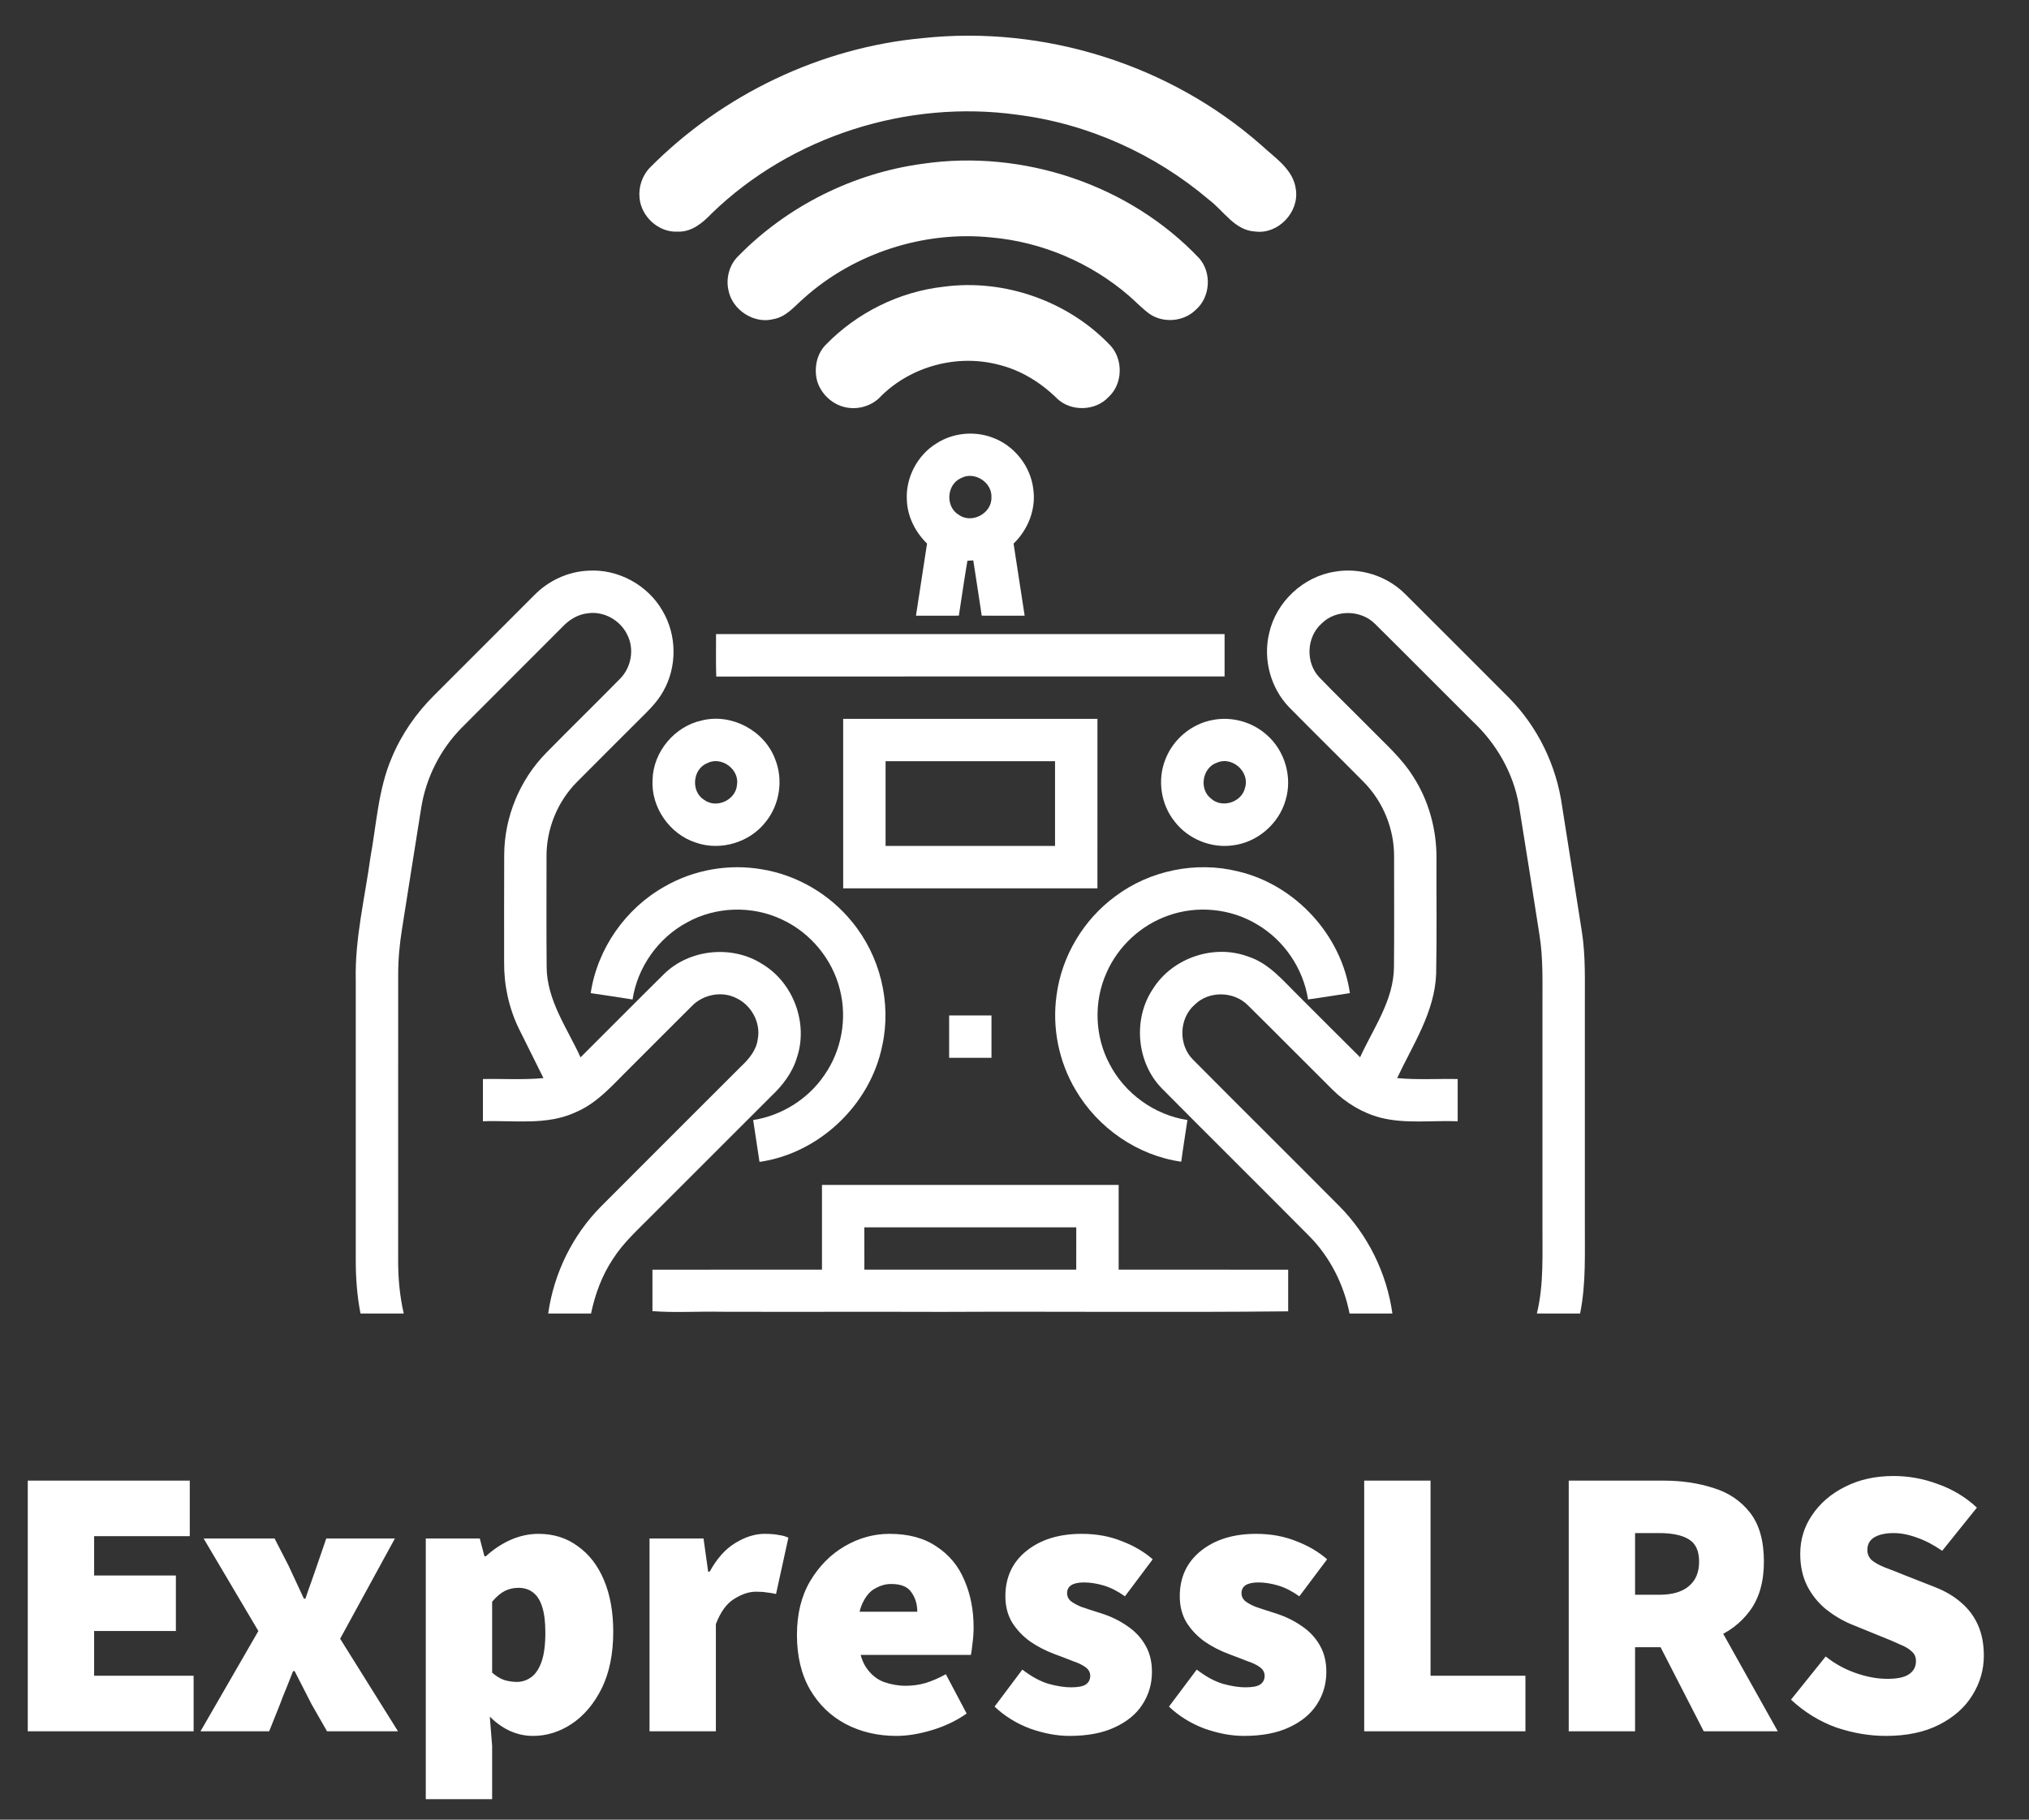 <svg width="505" height="453" viewBox="0 0 505 453" fill="none" xmlns="http://www.w3.org/2000/svg">
<rect x="0" y="0" width="505" height="453" fill="#333333" stroke="none"/>
<path d="M6.912 431V368.6H47.232V382.424H23.424V392.216H43.776V406.04H23.424V417.176H48.192V431H6.912ZM49.907 431L64.306 406.04L50.675 383H68.338L71.794 389.72C72.434 391.064 73.075 392.44 73.715 393.848C74.355 395.256 74.995 396.632 75.635 397.976H76.019C76.466 396.632 76.947 395.256 77.459 393.848C77.971 392.44 78.451 391.064 78.898 389.72L81.203 383H98.29L84.659 407.96L99.058 431H81.394L77.555 424.28C76.85 422.936 76.147 421.56 75.442 420.152C74.739 418.744 74.034 417.368 73.331 416.024H72.947C72.434 417.368 71.891 418.744 71.314 420.152C70.739 421.496 70.195 422.872 69.683 424.28L66.995 431H49.907ZM105.974 447.896V383H119.414L120.566 387.416H120.95C122.742 385.752 124.758 384.408 126.998 383.384C129.302 382.36 131.638 381.848 134.006 381.848C137.782 381.848 141.046 382.872 143.798 384.92C146.614 386.904 148.79 389.72 150.326 393.368C151.862 397.016 152.63 401.304 152.63 406.232C152.63 411.736 151.67 416.44 149.75 420.344C147.83 424.184 145.334 427.128 142.262 429.176C139.254 431.16 136.054 432.152 132.662 432.152C130.678 432.152 128.758 431.736 126.902 430.904C125.11 430.072 123.446 428.888 121.91 427.352L122.486 434.648V447.896H105.974ZM128.63 418.712C129.91 418.712 131.094 418.328 132.182 417.56C133.27 416.792 134.134 415.512 134.774 413.72C135.414 411.928 135.734 409.496 135.734 406.424C135.734 403.8 135.478 401.688 134.966 400.088C134.454 398.424 133.686 397.208 132.662 396.44C131.702 395.672 130.486 395.288 129.014 395.288C127.798 395.288 126.678 395.544 125.654 396.056C124.63 396.568 123.574 397.464 122.486 398.744V416.408C123.446 417.24 124.438 417.848 125.462 418.232C126.55 418.552 127.606 418.712 128.63 418.712ZM161.662 431V383H175.102L176.254 391.256H176.638C178.43 387.992 180.542 385.624 182.974 384.152C185.47 382.616 187.902 381.848 190.27 381.848C191.742 381.848 192.926 381.944 193.822 382.136C194.782 382.264 195.582 382.488 196.222 382.808L193.15 396.824C192.318 396.632 191.55 396.504 190.846 396.44C190.142 396.312 189.246 396.248 188.158 396.248C186.43 396.248 184.606 396.856 182.686 398.072C180.83 399.224 179.326 401.304 178.174 404.312V431H161.662ZM223.121 432.152C218.449 432.152 214.225 431.16 210.449 429.176C206.737 427.192 203.793 424.344 201.617 420.632C199.441 416.856 198.353 412.312 198.353 407C198.353 401.816 199.441 397.368 201.617 393.656C203.857 389.88 206.737 386.968 210.257 384.92C213.777 382.872 217.489 381.848 221.393 381.848C226.129 381.848 230.033 382.904 233.105 385.016C236.241 387.064 238.545 389.848 240.017 393.368C241.553 396.888 242.321 400.792 242.321 405.08C242.321 406.488 242.225 407.864 242.033 409.208C241.905 410.488 241.777 411.416 241.649 411.992H211.409L211.217 401.24H228.305C228.305 399.384 227.825 397.784 226.865 396.44C225.969 395.032 224.273 394.328 221.777 394.328C220.433 394.328 219.089 394.712 217.745 395.48C216.465 396.184 215.409 397.464 214.577 399.32C213.745 401.176 213.393 403.736 213.521 407C213.649 410.52 214.321 413.208 215.537 415.064C216.753 416.856 218.225 418.072 219.953 418.712C221.745 419.352 223.569 419.672 225.425 419.672C227.089 419.672 228.721 419.448 230.321 419C231.985 418.488 233.681 417.752 235.409 416.792L240.593 426.584C238.033 428.376 235.153 429.752 231.953 430.712C228.753 431.672 225.809 432.152 223.121 432.152ZM266.165 432.152C263.093 432.152 259.829 431.544 256.373 430.328C252.981 429.048 250.037 427.224 247.541 424.856L254.453 415.64C256.693 417.368 258.869 418.552 260.981 419.192C263.093 419.768 264.949 420.056 266.549 420.056C268.277 420.056 269.493 419.832 270.197 419.384C270.965 418.872 271.349 418.136 271.349 417.176C271.349 416.344 270.965 415.64 270.197 415.064C269.429 414.488 268.373 413.976 267.029 413.528C265.749 413.016 264.245 412.44 262.517 411.8C260.277 410.968 258.229 409.912 256.373 408.632C254.517 407.288 253.013 405.688 251.861 403.832C250.773 401.976 250.229 399.832 250.229 397.4C250.229 392.664 251.989 388.888 255.509 386.072C259.029 383.256 263.605 381.848 269.237 381.848C272.885 381.848 276.213 382.456 279.221 383.672C282.229 384.824 284.789 386.328 286.901 388.184L279.989 397.4C278.197 396.12 276.437 395.224 274.709 394.712C272.981 394.2 271.349 393.944 269.812 393.944C268.405 393.944 267.349 394.168 266.645 394.616C265.941 395.064 265.589 395.736 265.589 396.632C265.589 397.336 265.845 397.944 266.357 398.456C266.933 398.968 267.829 399.48 269.045 399.992C270.325 400.44 271.989 400.984 274.036 401.624C276.469 402.392 278.645 403.448 280.565 404.792C282.485 406.072 283.989 407.672 285.077 409.592C286.165 411.448 286.709 413.656 286.709 416.216C286.709 419.224 285.909 421.944 284.309 424.376C282.773 426.744 280.469 428.632 277.397 430.04C274.389 431.448 270.645 432.152 266.165 432.152ZM309.571 432.152C306.499 432.152 303.235 431.544 299.779 430.328C296.387 429.048 293.443 427.224 290.947 424.856L297.859 415.64C300.099 417.368 302.275 418.552 304.387 419.192C306.499 419.768 308.355 420.056 309.955 420.056C311.683 420.056 312.899 419.832 313.603 419.384C314.371 418.872 314.755 418.136 314.755 417.176C314.755 416.344 314.371 415.64 313.603 415.064C312.835 414.488 311.779 413.976 310.435 413.528C309.155 413.016 307.651 412.44 305.923 411.8C303.683 410.968 301.635 409.912 299.779 408.632C297.923 407.288 296.419 405.688 295.267 403.832C294.179 401.976 293.635 399.832 293.635 397.4C293.635 392.664 295.395 388.888 298.915 386.072C302.435 383.256 307.011 381.848 312.643 381.848C316.291 381.848 319.619 382.456 322.627 383.672C325.635 384.824 328.195 386.328 330.307 388.184L323.395 397.4C321.603 396.12 319.843 395.224 318.115 394.712C316.387 394.2 314.755 393.944 313.219 393.944C311.811 393.944 310.755 394.168 310.051 394.616C309.347 395.064 308.995 395.736 308.995 396.632C308.995 397.336 309.251 397.944 309.763 398.456C310.339 398.968 311.235 399.48 312.451 399.992C313.731 400.44 315.395 400.984 317.443 401.624C319.875 402.392 322.051 403.448 323.971 404.792C325.891 406.072 327.395 407.672 328.483 409.592C329.571 411.448 330.115 413.656 330.115 416.216C330.115 419.224 329.315 421.944 327.715 424.376C326.179 426.744 323.875 428.632 320.803 430.04C317.795 431.448 314.051 432.152 309.571 432.152ZM339.537 431V368.6H356.049V417.176H379.665V431H339.537ZM390.443 431V368.6H414.059C418.539 368.6 422.667 369.208 426.443 370.424C430.219 371.576 433.259 373.624 435.563 376.568C437.867 379.512 439.019 383.576 439.019 388.76C439.019 393.752 437.867 397.816 435.563 400.952C433.259 404.088 430.219 406.392 426.443 407.864C422.667 409.336 418.539 410.072 414.059 410.072H406.955V431H390.443ZM406.955 397.016H412.907C416.171 397.016 418.635 396.312 420.299 394.904C422.027 393.496 422.891 391.448 422.891 388.76C422.891 386.072 422.027 384.216 420.299 383.192C418.635 382.168 416.171 381.656 412.907 381.656H406.955V397.016ZM424.043 431L411.083 405.752L422.219 394.808L442.475 431H424.043ZM469.376 432.152C465.28 432.152 461.152 431.448 456.992 430.04C452.896 428.568 449.152 426.264 445.76 423.128L454.4 412.376C456.64 414.168 459.136 415.544 461.888 416.504C464.64 417.464 467.264 417.944 469.76 417.944C472.256 417.944 474.048 417.56 475.136 416.792C476.288 416.024 476.864 414.936 476.864 413.528C476.864 412.504 476.512 411.704 475.808 411.128C475.168 410.488 474.208 409.912 472.928 409.4C471.712 408.824 470.208 408.184 468.416 407.48L460.64 404.312C458.4 403.352 456.32 402.104 454.4 400.568C452.48 398.968 450.944 397.048 449.792 394.808C448.64 392.504 448.064 389.848 448.064 386.84C448.064 383.256 449.056 380.024 451.04 377.144C453.024 374.2 455.744 371.864 459.2 370.136C462.72 368.344 466.752 367.448 471.296 367.448C475.072 367.448 478.752 368.12 482.336 369.464C485.984 370.744 489.216 372.696 492.031 375.32L483.392 386.072C481.28 384.6 479.2 383.512 477.152 382.808C475.104 382.04 473.152 381.656 471.296 381.656C469.312 381.656 467.712 382.008 466.496 382.712C465.344 383.416 464.768 384.472 464.768 385.88C464.768 386.84 465.12 387.672 465.824 388.376C466.592 389.016 467.68 389.624 469.088 390.2C470.496 390.712 472.128 391.352 473.984 392.12L481.568 395.096C484.192 396.12 486.4 397.432 488.192 399.032C489.984 400.568 491.36 402.424 492.32 404.6C493.28 406.776 493.76 409.304 493.76 412.184C493.76 415.704 492.8 419 490.88 422.072C489.024 425.08 486.272 427.512 482.624 429.368C478.976 431.224 474.56 432.152 469.376 432.152Z" fill="white"/>
<g clip-path="url(#clip0_2102_26)">
<path d="M229.73 9.484C259.888 6.265 291.215 16.088 313.971 36.174C317.343 39.317 321.941 42.191 322.529 47.166C323.385 52.799 318.16 58.368 312.444 57.64C307.329 57.397 304.589 52.492 300.878 49.708C287.453 38.307 270.739 30.784 253.252 28.574C225.911 24.742 196.985 33.875 177.129 53.138C174.9 55.481 172.122 57.806 168.679 57.666C163.94 57.928 159.585 53.942 159.176 49.267C158.888 46.527 159.872 43.628 161.82 41.667C179.83 23.529 204.247 11.809 229.73 9.484Z" fill="white"/>
<path d="M229.761 40.754C254.689 37.139 281.168 45.997 298.514 64.34C301.65 67.961 301.235 74.016 297.595 77.145C294.586 80.109 289.483 80.524 286.035 78.09C284.214 76.737 282.65 75.089 280.951 73.601C271.403 65.368 259.249 60.208 246.692 59.109C229.978 57.391 212.619 62.992 200.095 74.214C197.808 76.187 195.765 78.825 192.622 79.419C187.686 80.773 182.148 77.132 181.28 72.119C180.641 69.111 181.599 65.764 183.853 63.65C196.059 51.221 212.498 43.053 229.761 40.754Z" fill="white"/>
<path d="M234.833 71.384C250.008 69.341 266.02 74.993 276.507 86.163C279.611 89.689 279.406 95.686 275.874 98.867C272.611 102.386 266.48 102.513 263.05 99.167C259.045 95.22 254.083 92.16 248.59 90.806C238.365 88.098 226.914 91.107 219.365 98.534C217.021 101.178 213.151 102.245 209.778 101.223C206.777 100.348 204.292 97.857 203.385 94.875C202.568 91.771 203.2 88.226 205.48 85.876C213.214 77.88 223.765 72.623 234.833 71.384Z" fill="white"/>
<path d="M233.109 110.363C237.158 107.77 242.408 107.239 246.904 108.894C252.409 110.835 256.567 116.079 257.193 121.884C257.864 126.84 255.839 131.892 252.269 135.328C253.182 141.313 254.115 147.297 255.028 153.281C251.464 153.275 247.907 153.294 244.343 153.269C243.666 148.676 242.938 144.097 242.242 139.512C241.878 139.531 241.15 139.575 240.786 139.595C239.994 144.136 239.368 148.708 238.652 153.269C235.095 153.294 231.531 153.275 227.974 153.281C228.887 147.291 229.82 141.306 230.733 135.322C227.84 132.493 225.873 128.654 225.713 124.573C225.349 118.946 228.319 113.3 233.109 110.363ZM239.144 119.048C235.6 120.632 235.261 126.131 238.589 128.137C241.801 130.5 246.859 127.849 246.757 123.864C247 120.07 242.478 117.19 239.144 119.048Z" fill="white"/>
<path d="M132.952 148.191C136.465 144.582 141.325 142.302 146.37 142.072C153.773 141.581 161.2 145.604 164.879 152.036C168.481 158.058 168.564 165.972 165.09 172.065C163.493 175.009 160.971 177.276 158.633 179.626C153.626 184.634 148.606 189.628 143.618 194.654C138.738 199.547 135.96 206.412 136.024 213.323C136.03 222.456 135.973 231.595 136.056 240.728C136.101 249.031 141.178 255.954 144.493 263.222C151.435 256.318 158.314 249.357 165.275 242.478C171.643 236.226 182.283 235.197 189.768 240.026C197.451 244.643 201.2 254.702 198.365 263.222C197.241 267.035 194.763 270.26 191.901 272.943C181.989 282.836 172.109 292.754 162.197 302.641C158.818 306.071 155.171 309.315 152.566 313.403C149.832 317.503 148.101 322.191 147.105 327H136.439C137.851 316.986 142.507 307.457 149.647 300.284C161.226 288.673 172.824 277.088 184.423 265.502C186.377 263.663 188.255 261.472 188.599 258.707C189.385 254.613 187.041 250.27 183.311 248.501C179.645 246.604 174.894 247.587 172.096 250.557C166.974 255.648 161.877 260.776 156.768 265.879C152.649 269.915 148.81 274.527 143.375 276.845C136.126 280.268 127.926 278.844 120.198 279.138C120.191 275.632 120.191 272.132 120.198 268.625C125.218 268.523 130.257 268.862 135.264 268.389C133.246 264.257 131.138 260.163 129.12 256.031C126.642 250.909 125.416 245.212 125.473 239.527C125.486 230.592 125.441 221.651 125.492 212.716C125.556 203.385 129.35 194.175 135.864 187.508C141.976 181.274 148.235 175.181 154.348 168.948C157.132 166.144 157.943 161.546 156.117 158.014C154.392 154.405 150.26 152.068 146.275 152.681C143.873 152.924 141.727 154.246 140.086 155.964C131.7 164.381 123.276 172.754 114.897 181.185C109.577 186.575 106.013 193.652 104.831 201.137C103.222 211.138 101.67 221.146 100.08 231.148C99.46 234.967 99.09 238.825 99.102 242.702C99.09 266.326 99.102 289.957 99.096 313.581C99.077 318.084 99.473 322.606 100.488 327H89.727C88.858 322.58 88.539 318.065 88.545 313.562C88.545 290.372 88.552 267.182 88.545 243.992C88.309 233.671 90.806 223.586 92.198 213.425C93.718 205.122 94.14 196.487 97.499 188.638C99.913 182.82 103.567 177.557 108.025 173.125C116.327 164.803 124.643 156.5 132.952 148.191Z" fill="white"/>
<path d="M315.88 157.637C317.598 149.871 324.336 143.542 332.205 142.322C338.495 141.217 345.227 143.35 349.736 147.885C358.365 156.494 366.999 165.097 375.596 173.744C382.743 180.974 387.373 190.554 388.778 200.607C390.419 211.062 392.093 221.504 393.715 231.959C394.673 238.059 394.424 244.241 394.456 250.385C394.456 268.268 394.456 286.151 394.456 304.027C394.398 311.691 394.814 319.438 393.268 327H382.513C384.295 319.681 383.854 312.113 383.905 304.653C383.905 286.764 383.905 268.875 383.905 250.985C383.873 244.854 384.129 238.678 383.139 232.598C381.446 221.887 379.798 211.171 378.048 200.473C376.682 192.464 372.447 185.106 366.54 179.588C358.428 171.515 350.388 163.385 342.257 155.338C338.764 151.8 332.505 151.665 328.966 155.204C325.173 158.531 324.885 164.88 328.315 168.565C332.403 172.825 336.662 176.919 340.814 181.127C344.608 185.023 348.791 188.632 351.703 193.281C355.663 199.381 357.617 206.681 357.528 213.936C357.483 223.42 357.643 232.917 357.445 242.402C357.113 251.937 351.665 260.029 347.737 268.389C352.744 268.862 357.783 268.523 362.803 268.625C362.803 272.132 362.803 275.632 362.803 279.138C356.429 278.883 349.902 279.828 343.65 278.257C339.109 277.081 334.97 274.572 331.655 271.276C324.604 264.283 317.636 257.206 310.56 250.232C307.079 246.738 300.884 246.61 297.359 250.11C293.405 253.527 293.252 260.157 296.95 263.816C309.046 276.009 321.258 288.086 333.361 300.278C340.488 307.463 345.15 316.986 346.555 327H335.896C334.472 319.802 331.068 312.988 325.894 307.757C313.709 295.462 301.395 283.302 289.222 271.008C282.835 264.525 281.903 253.604 287.012 246.093C291.853 238.448 302.123 234.974 310.605 238.116C315.848 239.789 319.386 244.177 323.174 247.888C328.283 252.997 333.386 258.113 338.515 263.203C341.823 255.948 346.881 249.031 346.945 240.741C347.035 231.602 346.971 222.462 346.977 213.323C347.034 206.412 344.256 199.553 339.39 194.655C333.246 188.434 326.999 182.309 320.868 176.082C316.231 171.292 314.315 164.113 315.88 157.637Z" fill="white"/>
<path d="M178.215 157.854C220.405 157.854 262.596 157.854 304.787 157.854C304.793 161.367 304.793 164.886 304.787 168.405C262.615 168.418 220.437 168.379 178.266 168.424C178.144 164.899 178.234 161.373 178.215 157.854Z" fill="white"/>
<path d="M174.766 179.333C182.118 177.538 190.267 181.894 192.917 188.97C194.999 194.105 194.073 200.287 190.586 204.592C186.62 209.74 179.307 211.924 173.17 209.759C166.655 207.658 161.999 200.958 162.415 194.105C162.581 187.131 167.952 180.763 174.766 179.333ZM175.967 190.011C172.339 191.525 171.924 197.101 175.277 199.138C178.305 201.38 183.101 199.183 183.427 195.44C184.117 191.512 179.505 188.134 175.967 190.011Z" fill="white"/>
<path d="M209.855 178.956C230.95 178.95 252.052 178.943 273.147 178.956C273.141 193.019 273.153 207.083 273.141 221.147C252.045 221.147 230.956 221.147 209.861 221.147C209.842 207.083 209.861 193.019 209.855 178.956ZM220.412 189.507C220.405 196.532 220.405 203.564 220.412 210.596C234.469 210.596 248.533 210.596 262.59 210.596C262.596 203.564 262.596 196.532 262.59 189.507C248.533 189.5 234.469 189.5 220.412 189.507Z" fill="white"/>
<path d="M301.83 179.237C306.582 178.304 311.704 179.722 315.299 182.967C319.789 186.882 321.705 193.447 319.981 199.157C318.314 205.122 312.866 209.791 306.703 210.468C301.332 211.177 295.711 208.846 292.397 204.573C288.929 200.3 288.009 194.156 290.053 189.053C291.956 184.052 296.561 180.195 301.83 179.237ZM302.896 189.864C299.243 191.084 298.362 196.462 301.408 198.799C304.155 201.322 309.117 199.713 309.89 196.072C311.103 192.144 306.652 188.185 302.896 189.864Z" fill="white"/>
<path d="M165.434 220.693C172.709 216.491 181.465 214.977 189.736 216.433C198.415 217.876 206.469 222.609 212.019 229.43C219.025 237.873 221.938 249.561 219.587 260.297C216.624 275.012 203.914 287.115 189.033 289.254C188.509 285.78 187.979 282.306 187.456 278.838C194.583 277.714 201.174 273.588 205.211 267.597C209.445 261.523 210.882 253.617 209.062 246.444C207.21 238.819 201.736 232.195 194.615 228.906C187.213 225.387 178.15 225.649 170.984 229.641C163.825 233.486 158.664 240.779 157.438 248.82C153.97 248.245 150.489 247.76 147.021 247.236C148.675 236.181 155.688 226.147 165.434 220.693Z" fill="white"/>
<path d="M277.535 223.178C286.151 216.676 297.717 214.319 308.191 216.944C322.408 220.297 333.885 232.77 335.98 247.236C332.505 247.773 329.037 248.316 325.563 248.814C324.369 241.092 319.585 234.054 312.847 230.114C306.282 226.147 297.94 225.343 290.73 227.942C283.96 230.312 278.282 235.581 275.408 242.153C272.183 249.318 272.445 257.94 276.149 264.876C279.943 272.24 287.351 277.573 295.539 278.831C295.034 282.287 294.46 285.735 294 289.203C283.117 287.677 273.23 280.799 267.706 271.34C263.516 264.302 261.817 255.833 262.973 247.728C264.257 238.02 269.66 228.977 277.535 223.178Z" fill="white"/>
<path d="M236.232 252.793C239.745 252.786 243.258 252.786 246.77 252.793C246.777 256.305 246.777 259.824 246.77 263.337C243.258 263.343 239.745 263.343 236.232 263.337C236.226 259.824 236.226 256.305 236.232 252.793Z" fill="white"/>
<path d="M204.58 294.99C229.194 294.983 253.808 294.983 278.423 294.99C278.423 302.015 278.423 309.047 278.423 316.079C292.486 316.085 306.55 316.072 320.614 316.085C320.62 319.54 320.614 322.996 320.614 326.457C291.905 326.751 263.184 326.457 234.469 326.591C216.159 326.527 197.848 326.617 179.537 326.559C173.821 326.432 168.092 326.84 162.389 326.406C162.389 322.964 162.383 319.521 162.389 316.085C176.453 316.072 190.516 316.085 204.58 316.079C204.58 309.047 204.58 302.015 204.58 294.99ZM215.13 305.541C215.137 309.053 215.13 312.566 215.137 316.079C232.713 316.079 250.289 316.079 267.866 316.079C267.872 312.566 267.866 309.053 267.872 305.541C250.289 305.528 232.707 305.528 215.13 305.541Z" fill="white"/>
</g>
<defs>
<clipPath id="clip0_2102_26">
<rect width="327" height="327" fill="white" transform="translate(78)"/>
</clipPath>
</defs>
</svg>
